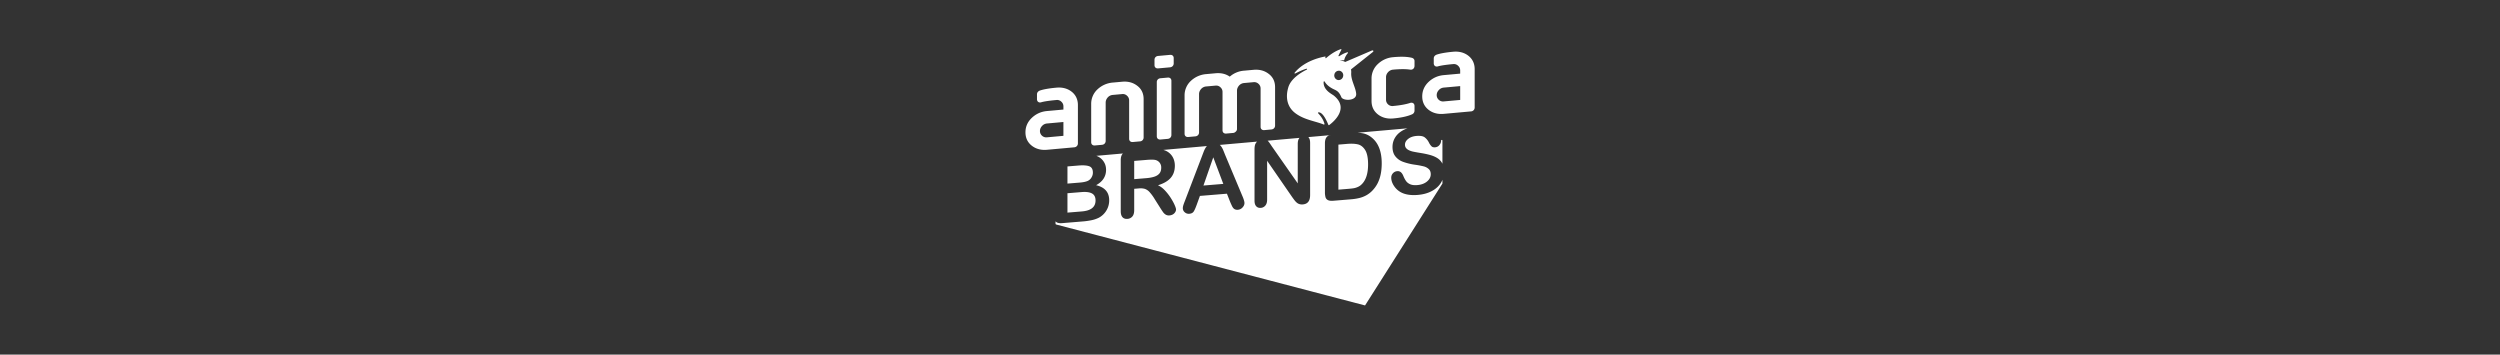 <svg xmlns="http://www.w3.org/2000/svg" width="282" height="40" fill="none"><rect width="100%" height="100%" fill="#333333" stroke="none"/><g fill="#fff" clip-path="url(#a)"><path fill-rule="evenodd" d="m135.749 20.929 2.239-.185-1.13-2.997zm-7.811-.72 1.36-.112q.547-.045.92-.17.374-.125.57-.369.197-.243.197-.642a.85.85 0 0 0-.598-.855q-.266-.09-1.048-.025l-1.401.115zm2.709-12.495 1.326-.12c.252-.023.421-.201.421-.443v-.608c0-.195-.131-.38-.421-.354l-1.326.12c-.291.026-.42.235-.42.43v.608c0 .242.168.39.42.367m12.339 8.156-.008-.007zm-11.272-7.118-.807.073c-.291.027-.421.236-.421.431v6.114c0 .242.169.39.421.367l.807-.073c.251-.023.42-.201.42-.444V9.107c0-.195-.13-.38-.42-.355m21.367 6.222h.02zm-10.076.912q.11.104.225.273l.238.353 2.918 4.172V16.23q0-.433.187-.666l.01-.012-3.597.318zm12.433-2.973c.466.358 1.038.51 1.703.45.92-.084 1.617-.237 2.135-.466a.45.45 0 0 0 .282-.414v-.522c0-.342-.285-.422-.486-.353-.489.161-1.12.275-1.931.349a.7.7 0 0 1-.565-.182.7.7 0 0 1-.232-.533V8.714q0-.32.232-.575a.85.85 0 0 1 .565-.283c.81-.074 1.46-.074 1.927 0 .231.036.49-.102.49-.441v-.523c0-.172-.092-.302-.271-.364-.514-.136-1.216-.162-2.146-.077a2.8 2.8 0 0 0-1.717.771 2.21 2.21 0 0 0-.714 1.64v2.528c0 .64.245 1.151.728 1.523m-21.398 2.54.793-.071c.251-.023.421-.202.421-.444v-4.327c0-.202.079-.398.232-.575a.85.85 0 0 1 .565-.283l1.067-.096a.67.67 0 0 1 .55.193.68.68 0 0 1 .232.522v4.326c0 .243.17.39.421.368l.807-.073a.3.3 0 0 0 .115-.036c.241-.128.291-.291.291-.406v-4.327c0-.204.08-.4.233-.575a.85.85 0 0 1 .565-.283l1.066-.097a.7.7 0 0 1 .565.192.68.68 0 0 1 .232.522v4.327c0 .242.17.39.421.367l.793-.072c.251-.023.42-.201.42-.443V9.835c0-.644-.246-1.153-.728-1.51-.466-.359-1.039-.51-1.703-.45l-1.066.097a2.77 2.77 0 0 0-1.615.673c-.442-.31-.979-.438-1.6-.382l-1.066.097a2.85 2.85 0 0 0-1.717.759 2.22 2.22 0 0 0-.714 1.64v4.327c0 .242.169.39.42.367m18.674 5.777q.215-.038.445-.14.23-.1.399-.262.762-.705.761-2.28 0-1.107-.334-1.632-.336-.524-.826-.634t-1.186-.053l-1.002.083v5.082l1.15-.095q.379-.03.593-.07m-31.126-5.055v-4.327c0-.629-.247-1.152-.715-1.51-.466-.36-1.04-.51-1.703-.45q-1.248.112-1.871.327c-.295.113-.327.333-.327.423v.546q0 .16.083.26c.07.084.175.124.295.113a1 1 0 0 0 .088-.016c.321-.098.903-.184 1.732-.26a.67.67 0 0 1 .552.194.69.69 0 0 1 .232.521v.362l-1.85.167c-.665.06-1.242.32-1.717.771-.474.45-.715.998-.715 1.628 0 .639.245 1.151.729 1.523.465.357 1.038.509 1.703.449l3.077-.279a.433.433 0 0 0 .407-.442m-1.635-.852-1.849.168a.7.7 0 0 1-.565-.182.7.7 0 0 1-.233-.533q0-.308.233-.563a.85.85 0 0 1 .565-.283l1.849-.167zm41.558 6.228q-.674.363-1.599.439-1.11.09-1.83-.268a2.16 2.16 0 0 1-.831-.736q-.32-.477-.319-.952 0-.276.191-.488a.71.71 0 0 1 .488-.237.54.54 0 0 1 .407.12q.166.139.283.43.144.347.31.573.165.226.467.357.301.13.793.09.674-.056 1.096-.404.422-.35.422-.82 0-.372-.228-.586a1.3 1.3 0 0 0-.587-.306 10 10 0 0 0-.964-.181 6.6 6.6 0 0 1-1.352-.33 1.94 1.94 0 0 1-.864-.619q-.32-.41-.319-1.059 0-.618.337-1.126t.976-.818q.18-.087.377-.155l-5.652.5q.31.01.573.056.552.097 1.001.453 1.171.905 1.171 2.948 0 .675-.118 1.24a4 4 0 0 1-.362 1.034 3.5 3.5 0 0 1-.629.851q-.302.296-.66.489a3.2 3.2 0 0 1-.769.293 6 6 0 0 1-.928.143l-1.978.163q-.414.035-.624-.073a.52.52 0 0 1-.273-.33 2.2 2.2 0 0 1-.064-.585v-5.49q0-.491.22-.729a.75.75 0 0 1 .277-.183l-2.374.21.016.015q.19.201.19.635v5.89q0 .985-.818 1.053a1 1 0 0 1-.368-.029.8.8 0 0 1-.307-.16 1.6 1.6 0 0 1-.266-.278 18 18 0 0 1-.245-.33l-2.847-4.126v4.387q0 .43-.2.665a.72.72 0 0 1-.511.262q-.323.027-.516-.18-.194-.206-.194-.63v-5.776q0-.368.081-.584a.9.9 0 0 1 .206-.304l-4.206.372a1 1 0 0 1 .149.158q.13.178.22.388.089.21.227.56l1.958 4.67q.23.534.23.784 0 .261-.217.495a.78.78 0 0 1-.524.26.65.65 0 0 1-.307-.038.56.56 0 0 1-.215-.156 1.4 1.4 0 0 1-.186-.322 13 13 0 0 1-.171-.386l-.358-.91-3.047.25-.358.99q-.21.58-.357.789-.149.209-.486.236a.66.66 0 0 1-.506-.167.59.59 0 0 1-.22-.457q0-.154.051-.321.05-.168.169-.469l1.917-5.02.197-.52q.114-.303.245-.508.061-.096.141-.178l-4.918.435q.063.019.123.04a1.69 1.69 0 0 1 1.035.98q.14.354.14.762 0 .838-.472 1.377-.474.54-1.434.829.403.18.772.57.368.387.657.836.288.45.449.816.161.367.161.51 0 .15-.094.302a.75.75 0 0 1-.258.251.9.9 0 0 1-.379.116.7.7 0 0 1-.429-.085 1 1 0 0 1-.299-.28 10 10 0 0 1-.34-.512l-.608-.962a5 5 0 0 0-.585-.8 1.3 1.3 0 0 0-.524-.354 1.8 1.8 0 0 0-.67-.052l-.532.043v2.406q0 .476-.209.717a.78.78 0 0 1-.547.27q-.364.03-.562-.189-.2-.218-.2-.673v-5.761q0-.49.22-.728.013-.014.027-.026l-3 .265q.108.04.208.091a1.66 1.66 0 0 1 .782.873q.107.285.107.612 0 1.123-1.125 1.737 1.478.348 1.478 1.707 0 .628-.322 1.158a2.2 2.2 0 0 1-.869.815 3.3 3.3 0 0 1-.787.266 8 8 0 0 1-1.038.145l-2.29.189q-.496.04-.708-.164l-.039-.043v.297s.028.055.084.069l34.829 9.125 8.729-13.748v-.421a2.4 2.4 0 0 1-.17.333q-.35.57-1.025.932m1.123-5.766c-.073 0-.075.052-.075.052v.02a.78.78 0 0 1-.191.503.67.67 0 0 1-.478.256q-.261.022-.396-.097a1.5 1.5 0 0 1-.294-.402 1.7 1.7 0 0 0-.491-.621q-.287-.214-.92-.162-.588.049-.948.336-.361.288-.361.65 0 .225.123.379a.9.9 0 0 0 .337.253q.215.1.435.148.219.048.726.134.633.096 1.147.232.514.137.874.362.361.225.562.6l.022.043v-2.634s-.01-.052-.072-.052m2.994-9.499c-.466-.359-1.039-.51-1.703-.45q-1.248.114-1.871.328c-.295.113-.327.333-.327.422v.547q0 .16.083.26c.07.084.175.124.295.113a1 1 0 0 0 .088-.016c.32-.098.903-.185 1.732-.26a.67.67 0 0 1 .552.193.69.69 0 0 1 .232.522v.361l-1.85.168c-.665.06-1.242.32-1.717.77-.474.45-.714.998-.714 1.629 0 .638.245 1.15.728 1.523.466.357 1.038.509 1.703.448l3.077-.278a.434.434 0 0 0 .407-.442V7.797c0-.63-.248-1.152-.715-1.51m-.919 4.986-1.85.167a.7.7 0 0 1-.565-.181.7.7 0 0 1-.233-.533q.001-.31.233-.563a.85.85 0 0 1 .565-.283l1.85-.168zm-1.991 8.985-.01.024zm-9.604-5.282h-.009zm-29.607 1.432.793-.072c.251-.023.42-.201.42-.443v-4.327c0-.203.08-.399.232-.575a.85.85 0 0 1 .565-.283l1.067-.097a.67.67 0 0 1 .551.194.69.69 0 0 1 .232.521v4.327c0 .242.169.39.42.367l.808-.073a.433.433 0 0 0 .406-.442v-4.327c0-.644-.246-1.153-.728-1.51-.466-.358-1.034-.51-1.689-.45l-1.067.096a2.85 2.85 0 0 0-1.716.76 2.22 2.22 0 0 0-.715 1.64v4.327c0 .242.169.39.421.367m26.53-1.183-.087.03.087-.007zm-29.628 5.484 1.39-.114q.568-.048.877-.18a.94.94 0 0 0 .473-.448 1 1 0 0 0 .128-.49q0-.567-.404-.72t-1.232-.085l-1.232.101zm2.77 1.115q-.398-.222-1.191-.157l-1.579.13v2.186l1.631-.134q1.538-.128 1.538-1.236 0-.565-.399-.79m.488-4.245-.008-.002z" clip-rule="evenodd"/><path d="m154.746 5.698-3.005 1.29c-.321-.164-.635-.183-.631-.183.155-.02.353-.012.449-.006.033.002.064-.019.072-.048.098-.366.289-.626.412-.765.038-.043-.001-.1-.06-.087-.344.082-.708.302-.905.434-.052.034-.118-.007-.095-.06a9 9 0 0 1 .325-.652c.025-.046-.022-.09-.075-.073-.668.223-1.264.672-1.638.999-.059.051-.143-.015-.09-.072l.007-.008c.039-.042.003-.099-.055-.089-.56.1-2.355.512-3.426 1.831-.041.05.019.11.079.078.288-.151.792-.399 1.249-.533.074-.022.112.068.042.102-.638.313-1.781.997-2.08 1.996-.331 1.108-.147 2.187.764 2.893 1.004.777 2.286.914 3.227 1.301.048.02.104-.021.093-.067-.05-.21-.213-.677-.725-1.21-.032-.033-.005-.087.046-.093.182-.022.591.112 1.114 1.41.014.034.063.044.098.018.403-.295 2.337-1.853.519-3.32-.226-.183-1.204-.61-1.153-1.548.003-.058.092-.08.121-.03.125.222.418.587 1.073.885.384.174.575.328.806.869.189.442 1.728.45 1.674-.371-.049-.73-.609-1.54-.561-2.358a1.6 1.6 0 0 0-.025-.402l2.477-1.972c.114-.09.016-.218-.123-.159m-3.24 2.906a.516.516 0 0 1-.598.42.52.52 0 0 1-.39-.62.52.52 0 0 1 .599-.42.517.517 0 0 1 .389.62"/></g><defs><clipPath id="a"><path fill="#fff" d="M115.292 4.952h51.415v30.097h-51.415z"/></clipPath></defs></svg>